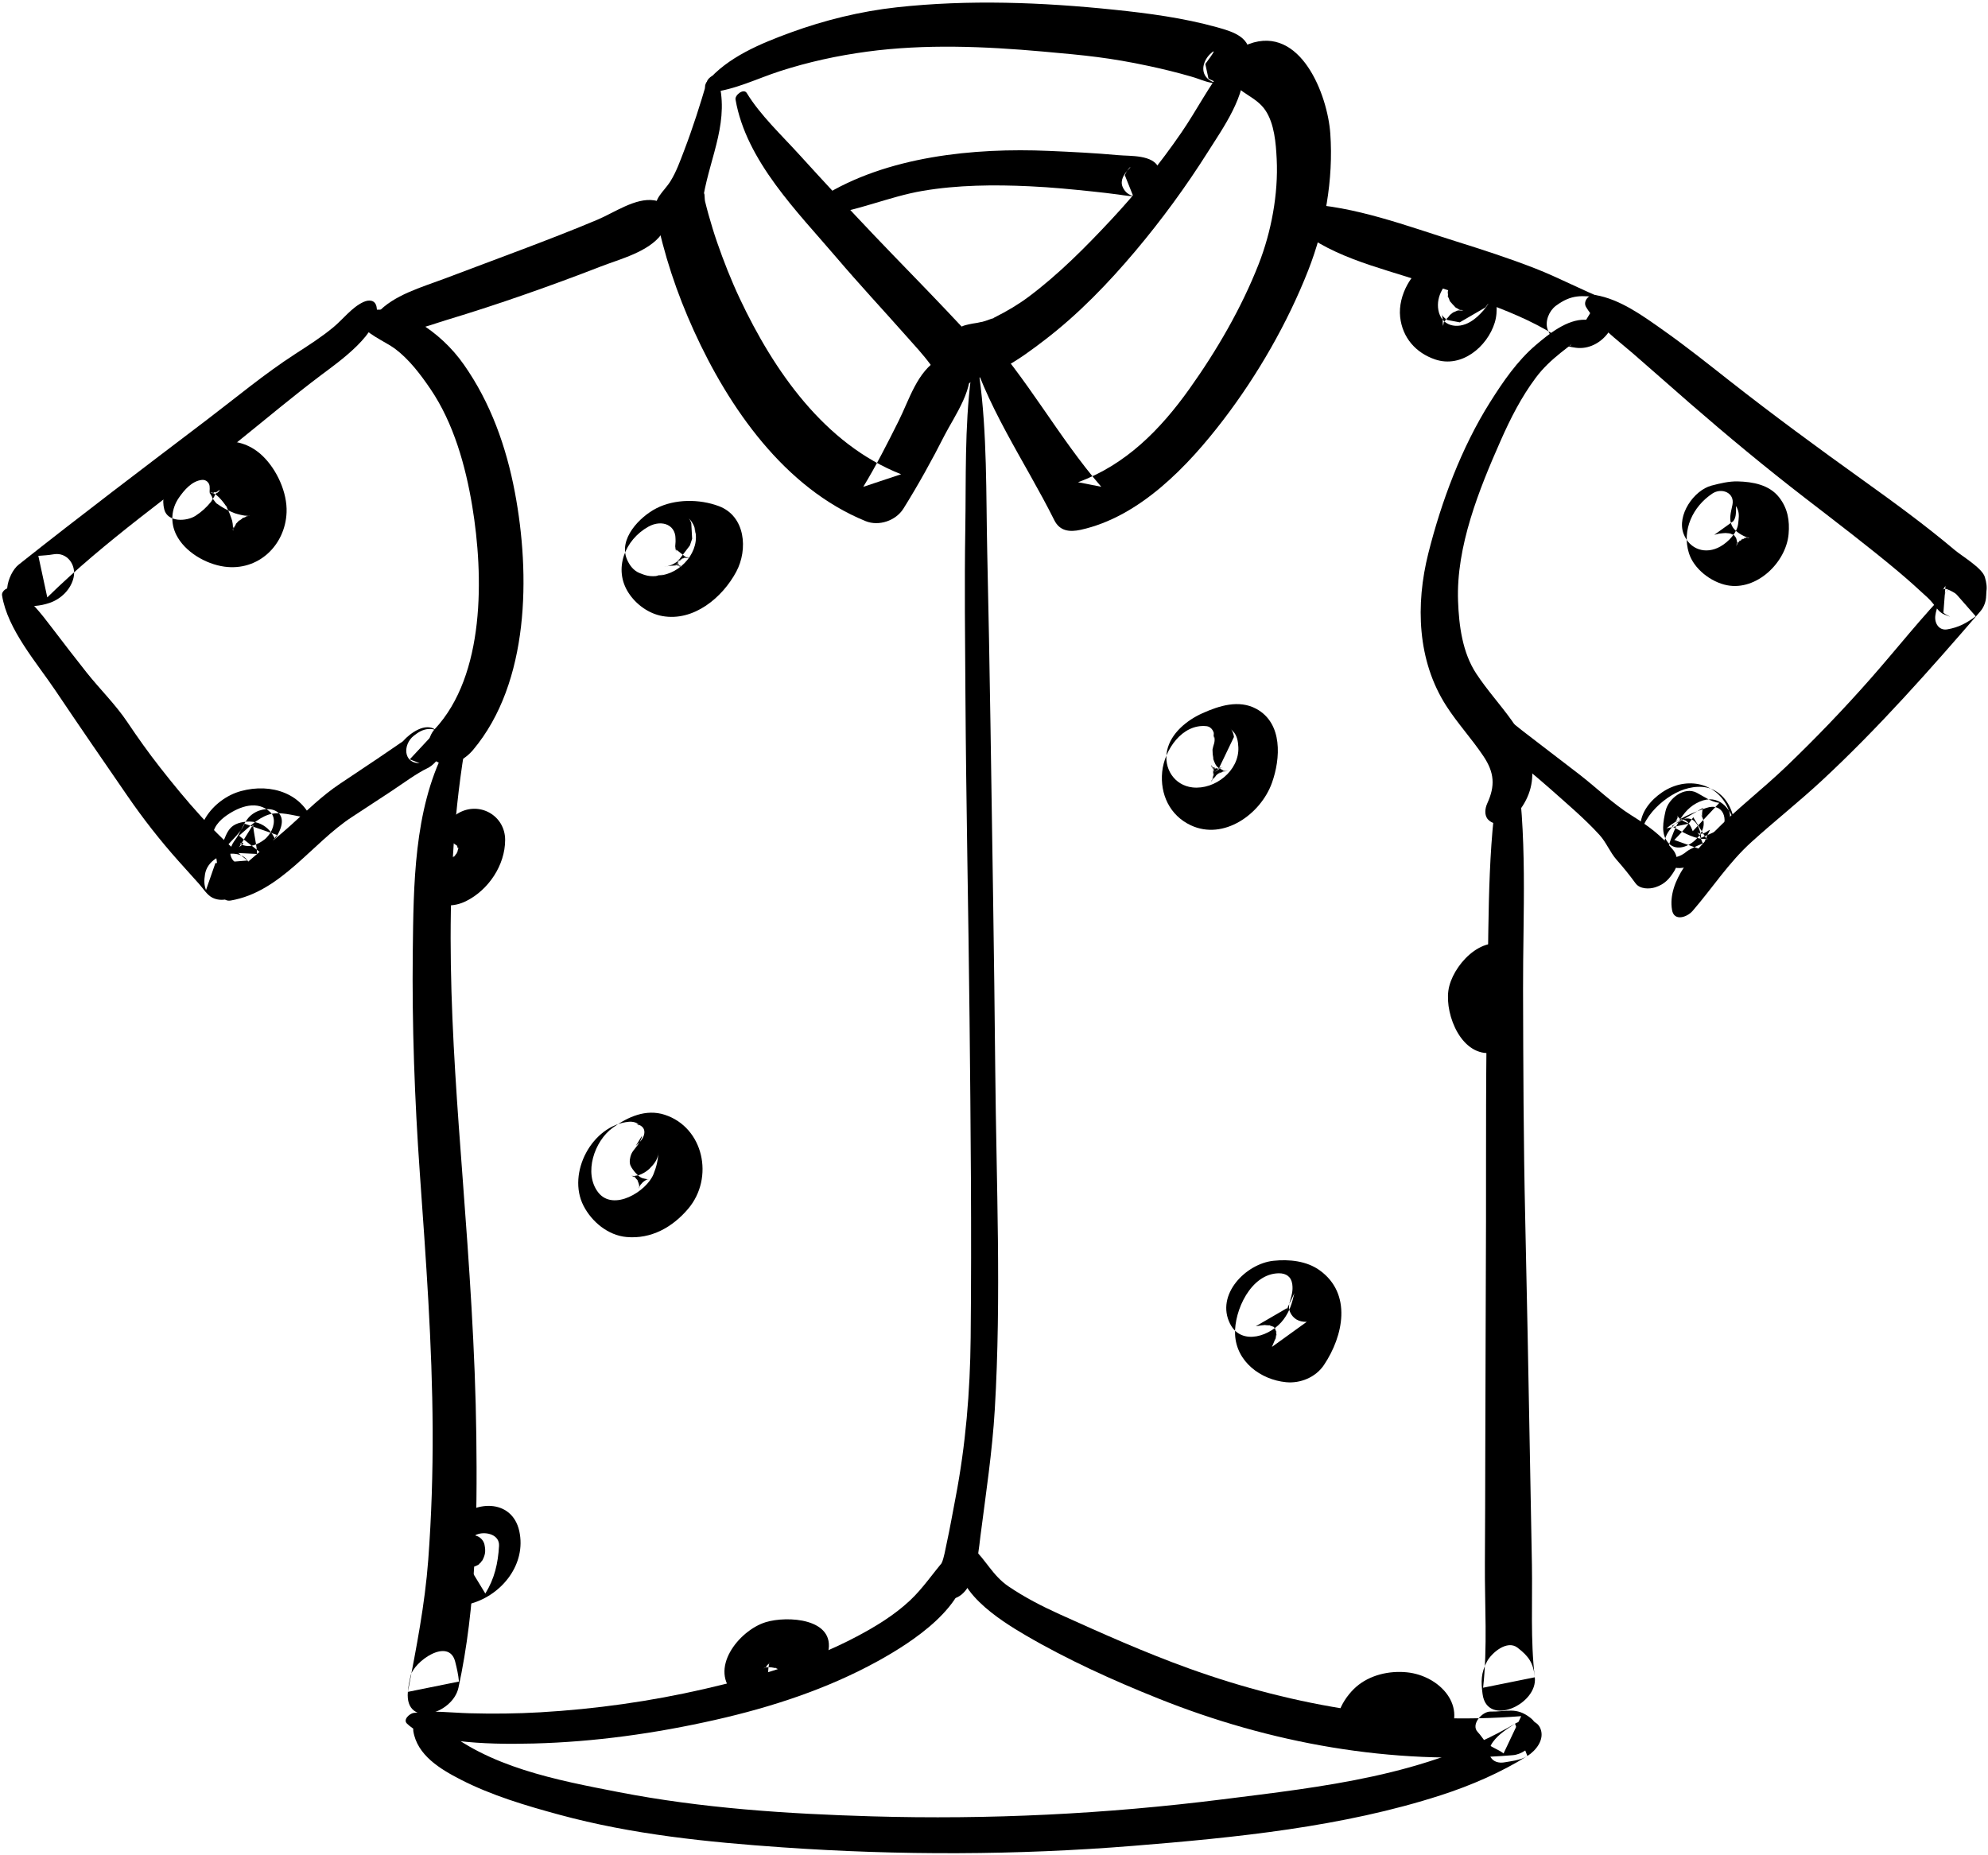 <?xml version="1.0" encoding="UTF-8"?>
<svg width="523px" height="488px" viewBox="0 0 523 488" version="1.1" xmlns="http://www.w3.org/2000/svg" xmlns:xlink="http://www.w3.org/1999/xlink">
    <!-- Generator: Sketch 41 (35326) - http://www.bohemiancoding.com/sketch -->
    <title>shirt</title>
    <desc>Created with Sketch.</desc>
    <defs></defs>
    <g id="Page-1" stroke="none" stroke-width="1" fill="none" fill-rule="evenodd">
        <g id="Layer_1" transform="translate(-5504, -3376)" fill="#000000">
            <g id="Layer_1_3_">
                <g id="shirt" transform="translate(5504, 3376)">
                    <path d="M193.5,26.175 C196.296,42.383 209.831,55.749 220.088,67.797 C226.044,74.793 232.319,81.524 238.409,88.404 C240.594,90.874 242.893,93.313 244.838,95.978 C246.204,97.85 246.159,99.736 248.866,101.363 C253.19,103.963 259.254,98.494 258.982,94.09 C258.796,91.085 256.337,89.467 255.293,88.371 C253.138,86.115 251.021,83.823 248.873,81.558 C242.669,75.016 236.336,68.595 230.116,62.067 C223.359,54.977 216.745,47.797 210.154,40.555 C205.57,35.517 200.011,30.296 196.455,24.476 C195.655,23.168 193.296,24.999 193.5,26.175 L193.5,26.175 Z" id="Shape"></path>
                    <path d="M322.556,16.922 C318.127,22.436 314.831,29.002 310.827,34.838 C305.243,42.978 298.976,50.698 292.24,57.909 C285.541,65.08 278.493,72.189 270.618,78.08 C267.903,80.11 264.821,81.934 261.728,83.476 C259.318,84.677 263.018,82.997 260.661,83.93 C259.964,84.205 259.248,84.428 258.531,84.648 C258.258,84.731 256.058,85.08 257.831,84.827 C256.527,85.013 255.227,85.219 253.949,85.564 C248.646,86.997 242.124,98.667 250.885,99.866 C259.511,101.046 268.572,94.262 274.989,89.338 C283.721,82.635 291.539,74.533 298.62,66.138 C305.605,57.855 312.049,49.035 317.832,39.873 C321.654,33.815 328.148,24.792 327.136,17.144 C326.789,14.531 323.71,15.484 322.556,16.922 L322.556,16.922 Z" id="Shape"></path>
                    <path d="M187.02,24.282 C193.229,23.672 199.22,20.655 205.11,18.746 C212.614,16.314 220.291,14.638 228.102,13.588 C243.383,11.533 259.063,12.198 274.373,13.562 C285.585,14.56 291.94,15.162 302.281,17.374 C305.955,18.159 309.607,19.06 313.218,20.099 C315.159,20.658 315.388,20.84 317.314,21.451 C317.81,21.608 318.298,21.698 318.805,21.809 C323.775,22.895 318.369,21.131 317.911,20.633 C317.639,19.368 317.366,18.104 317.095,16.839 C319.354,13.815 319.872,12.854 318.653,13.953 C316.505,15.785 315.527,19.159 318.107,21.007 C322.078,23.85 328.03,19.831 328.655,15.449 C329.448,9.892 324.574,8.394 320.202,7.179 C311.306,4.71 302.234,3.506 293.096,2.558 C274.164,0.594 254.798,-0.159 235.847,1.931 C226.38,2.976 216.93,5.299 207.992,8.564 C200.209,11.408 191.357,15.041 185.939,21.564 C185.071,22.606 185.411,24.44 187.02,24.282 L187.02,24.282 Z" id="Shape"></path>
                    <path d="M186.002,21.389 C184.236,27.451 182.279,33.594 180.027,39.49 C178.996,42.192 177.947,45.163 176.414,47.629 C174.541,50.646 171.717,52.173 172.517,56.238 C174.612,66.885 178.067,77.169 182.553,87.041 C191.764,107.308 206.397,128.424 227.723,137.112 C231.177,138.519 235.664,137.036 237.684,133.803 C241.601,127.527 245.179,121.063 248.526,114.465 C250.831,109.922 257.162,101.091 254.511,95.91 C253.021,92.998 249.665,92.877 247.035,94.407 C241.273,97.76 239.263,105.056 236.422,110.734 C233.493,116.588 230.517,122.493 227.107,128.086 C230.427,126.983 233.747,125.881 237.067,124.777 C216.894,116.867 203.534,97.486 194.626,78.573 C192.343,73.724 190.376,68.724 188.624,63.661 C187.804,61.289 187.081,58.885 186.398,56.469 C186.072,55.317 185.781,54.156 185.49,52.994 C185.317,52.305 185.407,49.613 185.064,51.567 C186.939,40.895 192.133,31.538 188.82,20.48 C188.342,18.887 186.261,20.5 186.002,21.389 L186.002,21.389 Z" id="Shape"></path>
                    <path d="M254.492,89.331 C258.887,106.239 269.631,121.351 277.374,136.882 C278.811,139.764 281.404,140.031 284.281,139.402 C299.84,135.996 312.564,122.591 321.834,110.465 C330.852,98.669 338.735,84.969 344.164,71.127 C348.574,59.884 350.824,47.224 349.976,35.157 C349.254,24.893 342.17,6.576 328.618,11.559 C324.751,12.982 321.534,17.258 323.998,21.194 C326.116,24.578 330.448,25.424 332.864,28.976 C335.278,32.529 335.663,37.697 335.87,41.828 C336.329,51.056 334.435,61.061 331.119,69.515 C326.585,81.078 320.082,92.256 312.889,102.343 C305.243,113.064 296.138,122.315 283.603,126.876 C285.64,127.274 287.678,127.674 289.715,128.073 C278.362,114.955 270.124,99.251 258.309,86.606 C256.715,84.902 254.013,87.49 254.492,89.331 L254.492,89.331 Z" id="Shape"></path>
                    <path d="M99.583,86.827 C104.47,88.979 112.521,85.694 117.346,84.235 C124.416,82.099 131.419,79.811 138.389,77.368 C144.911,75.083 151.404,72.708 157.843,70.195 C163.12,68.136 170.627,66.312 174.058,61.582 C176.106,58.759 176.66,53.408 172.077,52.707 C167.209,51.962 161.613,55.94 157.173,57.809 C150.755,60.51 144.257,63.022 137.746,65.489 C130.757,68.136 123.758,70.76 116.759,73.385 C111.016,75.539 103.436,77.678 99.28,82.378 C98.279,83.508 97.87,86.072 99.583,86.827 L99.583,86.827 Z" id="Shape"></path>
                    <path d="M339.67,58.471 C348.626,67.291 362.708,70.282 374.306,74.169 C387.105,78.46 402.25,82.695 413.117,90.983 C415.698,86.742 418.279,82.501 420.861,78.259 C416.062,77.753 413.459,77.396 409.328,80.448 C407.544,81.766 406.373,84.546 407.151,86.694 C408.335,89.958 411.393,91.092 414.617,91.504 C417.882,91.919 421.011,90.294 422.971,87.709 C424.707,85.419 426.023,80.231 422.362,78.78 C416.101,76.3 410.157,73.079 403.864,70.624 C397.046,67.964 390.065,65.704 383.084,63.516 C370.046,59.43 356.396,54.21 342.656,53.62 C340.744,53.54 337.925,56.751 339.67,58.471 L339.67,58.471 Z" id="Shape"></path>
                    <path d="M116.95,197.381 C108.887,213.36 108.793,232.852 108.593,250.411 C108.371,269.799 109.078,289.318 110.446,308.655 C112.037,331.141 113.72,353.647 113.821,376.2 C113.873,387.604 113.513,399.01 112.664,410.383 C111.78,422.207 109.526,433.545 107.299,445.143 C111.78,444.238 116.262,443.332 120.742,442.427 C120.577,440.647 120.192,438.933 119.751,437.202 C118.08,430.656 108.86,437.141 107.996,440.99 C107.683,442.381 107.424,443.719 107.299,445.142 C106.459,454.71 119.076,451.056 120.605,444.064 C125.269,422.721 125.579,399.698 125.311,377.948 C125.034,355.366 123.426,332.811 121.734,310.301 C118.911,272.769 116.088,234.958 122.153,197.623 C122.747,193.957 118.059,195.182 116.95,197.381 L116.95,197.381 Z" id="Shape"></path>
                    <path d="M395.228,200.173 C391.251,219.526 391.751,239.736 391.31,259.412 C390.845,280.071 390.968,300.758 390.936,321.421 C390.905,341.451 390.766,361.482 390.746,381.513 C390.736,391.527 390.699,401.539 390.642,411.553 C390.579,422.251 391.361,433.413 390.172,444.052 C394.705,443.136 399.239,442.22 403.773,441.305 C403.385,437.495 402.18,435.791 399.224,433.512 C396.461,431.382 392.378,434.919 391.19,437.162 C389.596,440.168 389.604,442.435 390.033,445.709 C391.186,454.532 404.627,448.419 403.773,441.305 C402.604,431.559 403.185,421.397 403.014,411.585 C402.842,401.643 402.644,391.7 402.463,381.759 C402.093,361.21 401.702,340.663 401.24,320.117 C400.794,300.217 400.737,280.297 400.684,260.391 C400.629,240.296 401.971,219.354 398.611,199.489 C398.259,197.413 395.534,198.684 395.228,200.173 L395.228,200.173 Z" id="Shape"></path>
                    <path d="M255.452,99.227 C253.747,112.575 254.167,125.92 253.947,139.364 C253.71,153.885 253.891,168.411 253.983,182.933 C254.164,211.266 254.77,239.599 255.067,267.932 C255.36,295.929 255.641,323.949 255.36,351.947 C255.216,366.197 254.057,380.153 251.369,394.152 C250.604,398.133 249.911,402.125 249.045,406.086 C248.67,407.801 248.4,409.624 247.752,411.259 C247.373,412.213 246.888,413.102 246.628,414.105 C246.164,415.9 246.778,413.403 248.714,412.287 C249.926,412.04 251.139,411.793 252.351,411.547 C252.27,411.531 252.189,411.516 252.107,411.5 C247.164,410.554 241.673,419.513 247.779,420.682 C256.448,422.341 257.232,409.628 257.926,404.212 C259.352,393.089 261.047,381.992 261.71,370.791 C263.462,341.203 262.106,311.224 261.829,281.596 C261.545,251.312 261.027,221.03 260.575,190.747 C260.35,175.639 260.052,160.528 259.723,145.422 C259.386,129.92 259.736,114.145 257.616,98.791 C257.435,97.485 255.578,98.246 255.452,99.227 L255.452,99.227 Z" id="Shape"></path>
                    <path d="M107.075,453.501 C110.513,456.786 115.617,457.462 120.169,458.019 C126.835,458.833 133.666,458.905 140.371,458.73 C156.46,458.31 172.448,456.068 188.134,452.521 C202.925,449.177 217.612,444.395 230.931,437.054 C239.954,432.08 254.98,422.449 254.381,410.631 C254.202,407.102 249.906,408.773 248.532,410.347 C245.459,413.869 242.843,417.861 239.417,421.076 C235.245,424.99 230.326,427.967 225.294,430.631 C212.86,437.213 199.004,441.223 185.355,444.369 C171.187,447.636 156.644,449.677 142.13,450.519 C135.926,450.88 129.747,450.941 123.536,450.772 C118.619,450.638 113.695,449.959 108.809,450.685 C107.816,450.833 105.935,452.413 107.075,453.501 L107.075,453.501 Z" id="Shape"></path>
                    <path d="M252.621,408.551 C249.702,418.005 263.158,426.364 269.789,430.239 C280.84,436.698 292.838,442.13 304.693,446.876 C334.301,458.728 366.125,464.425 397.995,461.802 C402.471,461.433 406.949,455.38 402.638,451.991 C398.842,449.008 396.342,450.418 392.073,450.329 C389.928,450.283 386.853,453.751 388.76,455.712 C389.588,456.564 390.122,457.541 390.928,458.411 C392.137,459.718 394.151,460.231 395.555,461.343 C397.103,458.072 398.65,454.803 400.198,451.532 C370.378,453.898 340.924,449.11 312.84,439.001 C301.273,434.837 289.937,429.778 278.736,424.707 C274.096,422.606 269.555,420.271 265.337,417.407 C261.113,414.541 259.369,410.397 255.795,407.129 C254.606,406.045 253,407.324 252.621,408.551 L252.621,408.551 Z" id="Shape"></path>
                    <path d="M417.041,84.122 C412.304,83.97 407.463,87.864 404.051,90.773 C399.139,94.961 395.42,100.406 392.005,105.822 C384.488,117.746 379.182,131.975 375.759,145.593 C372.373,159.065 372.839,173.811 380.477,185.709 C383.447,190.336 387.214,194.398 390.269,198.969 C393.165,203.302 393.379,206.772 391.261,211.392 C390.674,212.672 390.418,214.562 391.532,215.677 C392.103,216.248 392.623,216.473 393.386,216.694 C394.884,217.128 397.081,216.22 398.108,215.144 C405.888,206.987 403.697,197.913 397.671,189.517 C394.67,185.336 391.201,181.532 388.366,177.225 C384.732,171.705 383.821,164.61 383.583,158.168 C383.049,143.795 389.111,128.774 394.842,115.822 C397.402,110.038 400.225,104.486 404.016,99.403 C407.937,94.144 412.873,91.326 417.7,87.184 C418.91,86.147 418.898,84.181 417.041,84.122 L417.041,84.122 Z" id="Shape"></path>
                    <path d="M94.666,84.776 C95.743,87.595 101.41,89.894 103.857,91.714 C107.614,94.506 110.649,98.531 113.254,102.366 C119.344,111.329 122.49,122.599 124.239,133.174 C127.274,151.525 127.638,177.613 114.386,191.827 C112.229,194.141 111.876,198.762 114.975,200.438 C118.377,202.281 122.314,199.864 124.478,197.281 C139.349,179.542 139.517,151.08 135.462,129.576 C133.196,117.561 129.089,105.978 122.024,95.921 C118.872,91.431 114.834,87.681 110.151,84.827 C106.429,82.559 99.971,80.132 95.846,82.336 C95.047,82.762 94.309,83.844 94.666,84.776 L94.666,84.776 Z" id="Shape"></path>
                    <path d="M95.592,79.471 C92.582,80.859 90.26,83.979 87.719,86.09 C84.59,88.69 81.114,90.9 77.704,93.106 C69.568,98.371 62.159,104.573 54.449,110.432 C37.836,123.061 21.237,135.605 4.89,148.578 C1.96,150.903 -0.401,159.08 5.576,159.431 C8.238,159.588 10.457,159.497 13.012,158.64 C16.033,157.627 18.698,155.051 19.378,151.873 C20.071,148.636 17.672,145.201 14.084,145.84 C12.748,146.078 11.438,146.141 10.086,146.249 C10.87,149.893 11.654,153.535 12.44,157.179 C27.682,142.215 45.595,129.834 62.223,116.479 C69.672,110.496 76.913,104.381 84.546,98.636 C88.99,95.291 100.383,87.426 99.065,80.739 C98.7,78.888 97.091,78.781 95.592,79.471 L95.592,79.471 Z" id="Shape"></path>
                    <path d="M417.261,80.78 C420.157,85.574 425.321,89.301 429.519,92.93 C434.542,97.274 439.498,101.698 444.512,106.052 C454.402,114.641 464.465,123.002 474.838,131.002 C483.005,137.301 491.894,144.076 499.371,150.359 C502.027,152.59 504.612,154.91 507.151,157.273 C508.065,158.123 508.823,159.148 509.591,160.127 C510.13,160.815 510.735,161.378 511.562,161.703 C514.755,162.957 511.763,161.8 511.269,161.178 C511.45,158.833 511.63,156.49 511.811,154.145 C513.887,151.227 511.2,154.956 511.03,155.364 C512.133,152.71 521.466,163.599 522.543,156.065 C522.771,154.474 522.628,153.379 522.171,151.83 C521.465,149.438 516.164,146.331 514.276,144.741 C506.551,138.232 498.357,132.248 490.152,126.368 C478.247,117.837 466.458,109.186 454.941,100.136 C449.215,95.636 443.542,91.107 437.592,86.905 C432.255,83.137 426.245,78.716 419.675,77.617 C418.019,77.338 416.353,79.276 417.261,80.78 L417.261,80.78 Z" id="Shape"></path>
                    <path d="M0.542,156.665 C1.974,165.612 9.657,174.349 14.588,181.69 C20.843,191.003 27.218,200.247 33.579,209.486 C37.695,215.466 42.143,221.146 46.973,226.556 C48.76,228.558 50.546,230.561 52.353,232.545 C53.45,233.749 54.432,235.49 55.941,236.222 C58.931,237.672 62.75,235.944 64.548,233.363 C64.555,233.353 64.562,233.343 64.569,233.334 C66.106,231.128 66.671,228.713 65.104,226.388 C64.297,225.191 62.859,224.704 61.486,224.619 C58.236,224.418 54.465,226.56 53.927,230.069 C53.697,231.577 53.644,232.743 54.197,234.174 C55.021,231.806 55.847,229.438 56.672,227.07 C56.664,227.078 56.655,227.087 56.647,227.095 C59.46,226.866 62.272,226.639 65.085,226.411 C56.515,219.572 48.929,210.619 42.143,201.971 C39.096,198.087 36.234,194.063 33.486,189.963 C30.423,185.394 26.234,181.281 22.8,176.962 C19.722,173.091 16.721,169.16 13.715,165.233 C10.804,161.429 7.486,156.961 3.112,154.815 C2.057,154.301 0.347,155.452 0.542,156.665 L0.542,156.665 Z" id="Shape"></path>
                    <path d="M60.686,236.934 C73.936,234.667 82.086,221.779 92.666,214.913 C96.026,212.733 99.374,210.535 102.713,208.324 C106.289,205.955 109.512,203.521 112.49,202.097 C114.803,200.992 118.002,196.769 116.392,194.039 C116.339,193.95 116.287,193.86 116.234,193.77 C115.423,192.395 114.386,191.681 112.715,191.807 C111.187,191.921 110.013,192.672 108.851,193.588 C105.958,195.867 106.054,200.833 110.404,200.799 C109.537,200.463 108.67,200.126 107.802,199.79 C110.156,197.264 112.511,194.736 114.865,192.211 C114.791,192.155 114.717,192.101 114.643,192.045 C111.853,189.971 107.913,192.928 106.146,194.868 C105.555,195.517 104.555,196.055 106.557,194.636 C105.919,195.087 105.278,195.531 104.637,195.975 C102.889,197.188 101.127,198.38 99.364,199.571 C96.04,201.818 92.694,204.035 89.358,206.265 C84.69,209.387 80.726,213.309 76.565,217.071 C70.799,222.283 64.219,227.023 59.043,232.811 C57.739,234.273 58.254,237.35 60.686,236.934 L60.686,236.934 Z" id="Shape"></path>
                    <path d="M383.458,183.277 C388.934,192.872 399.636,200.239 407.761,207.488 C412.168,211.42 416.779,215.282 420.767,219.645 C422.605,221.655 423.543,224.235 425.288,226.207 C427.051,228.2 428.709,230.252 430.277,232.402 C431.413,233.96 433.912,233.973 435.535,233.432 C437.992,232.613 439.242,231.183 440.548,229.034 C441.518,227.437 441.378,225.119 440.209,223.686 C436.964,219.707 433.532,217.234 429.233,214.552 C424.373,211.52 420.002,207.247 415.468,203.738 C410.555,199.934 405.589,196.201 400.682,192.39 C395.851,188.638 391.15,184.218 385.797,181.224 C384.787,180.659 382.809,182.137 383.458,183.277 L383.458,183.277 Z" id="Shape"></path>
                    <path d="M445.282,239.676 C450.582,233.55 454.711,227.03 460.798,221.516 C466.817,216.062 473.181,211.032 479.144,205.51 C493.998,191.752 507.789,176.147 521.004,160.826 C522.862,158.672 523.343,154.597 520.473,153.044 C517.51,151.44 513.689,153.464 511.883,155.897 C510.485,157.782 509.459,159.626 509.144,161.977 C508.883,163.908 510.047,165.98 512.311,165.586 C515.282,165.07 517.358,163.951 519.768,162.15 C517.552,159.625 515.335,157.098 513.12,154.573 C505.729,162.128 499.122,170.587 492.133,178.521 C485.054,186.558 477.671,194.238 469.945,201.653 C463.708,207.638 456.825,212.89 450.765,219.074 C445.836,224.103 438.571,231.713 439.875,239.412 C440.398,242.501 443.824,241.36 445.282,239.676 L445.282,239.676 Z" id="Shape"></path>
                    <path d="M168.542,296.167 C168.409,296.086 168.276,296.005 168.144,295.924 C167.127,295.526 167.166,295.596 168.262,296.134 C167.746,295.298 166.34,295.061 165.472,295.14 C155.774,296.029 149.088,308.638 153.514,317.251 C155.68,321.466 159.957,325.016 164.78,325.462 C171.306,326.067 176.92,322.901 181.044,318.036 C187.944,309.894 185.115,296.624 174.864,293.301 C169.925,291.699 165.171,293.863 161.218,296.704 C156.344,300.21 153.505,308.696 157.352,313.698 C161.336,318.879 170.122,313.445 171.926,308.919 C172.727,306.907 173.084,305.362 173.195,303.218 C173.1,305.077 172.052,306.317 170.773,307.593 C169.969,308.307 169.061,308.841 168.049,309.195 C166.601,309.425 166.335,309.502 167.252,309.424 C165.996,309.333 165.8,309.355 166.664,309.49 C164.948,309.166 166.2,309.313 166.804,309.63 C167.482,310.078 167.442,310.013 166.684,309.436 C166.976,309.7 167.248,309.984 167.5,310.287 C167.98,310.951 167.992,310.927 167.537,310.213 C167.734,310.604 167.902,311.007 168.039,311.423 C168.192,311.837 168.156,312.385 168.196,311.999 C167.974,312.967 167.998,313.007 168.27,312.121 C168.435,311.881 168.599,311.641 168.763,311.4 C168.119,312.225 168.205,312.142 169.023,311.15 C169.494,310.692 170.043,310.373 170.671,310.193 C169.788,310.456 169.791,310.47 170.679,310.238 C169.815,310.273 169.74,310.285 170.454,310.271 C169.959,310.214 169.474,310.116 168.994,309.976 C168.088,309.753 166.392,307.861 165.871,306.654 C165.455,305.693 165.79,304.371 166.073,303.662 C166.577,302.395 168.643,300.804 168.914,298.807 C168.37,299.692 167.826,300.576 167.282,301.459 C167.587,301.163 167.892,300.869 168.2,300.576 C169.377,299.452 170.318,297.25 168.542,296.167 L168.542,296.167 Z" id="Shape"></path>
                    <path d="M317.391,191.061 C311.036,190.393 306.321,197.27 305.746,203.071 C305.163,208.961 307.731,214.524 313.242,217.124 C321.928,221.222 331.674,214.196 334.616,205.983 C336.899,199.614 337.512,190.3 330.513,186.505 C325.912,184.01 320.706,185.696 316.311,187.668 C312.23,189.498 308.009,192.932 307.041,197.452 C306.038,202.13 308.91,206.646 313.746,207.178 C319.592,207.821 326.056,202.809 325.785,196.614 C325.721,195.154 325.47,193.466 324.346,192.383 C323.006,191.091 324.448,191.994 324.627,193.901 C323.285,196.696 321.944,199.492 320.604,202.287 C318.004,204.221 320.946,202.154 321.703,201.768 C319.142,203.075 320.317,202.363 321.059,202.115 C322.492,201.636 318.573,202.398 320.583,202.232 C321.96,202.119 318.381,202.007 319.684,202.209 C320.864,202.392 317.619,201.252 319.095,202.021 C319.68,202.326 320.374,203.045 318.441,201.412 C318.719,201.647 318.948,201.937 319.167,202.226 C319.908,203.207 318.177,200.416 318.735,201.54 C318.868,201.808 318.967,202.09 319.067,202.37 C319.797,204.421 318.954,200.687 319.149,202.937 C319.178,203.268 319.179,203.602 319.18,203.934 C319.191,205.844 319.392,202.274 319.23,203.579 C319.126,204.424 318.236,207.196 319.29,204.155 C319.001,204.987 317.698,207.174 319.485,204.251 C319.319,204.522 319.126,204.776 318.93,205.027 C318.059,206.155 321.019,203.064 319.515,204.333 C321.743,202.453 321.27,203.145 320.48,203.579 C322.109,202.908 322.519,202.719 321.71,203.012 C320.939,203.226 321.323,203.157 322.859,202.804 C322.282,202.902 321.049,202.783 323.478,202.927 C322.975,202.897 322.495,202.833 322.001,202.73 C320.582,202.433 323.531,203.365 322.079,202.784 C321.634,202.605 321.211,202.377 320.789,202.15 C319.866,201.656 319.519,200.692 319.093,199.446 C319.37,200.257 319.036,198.477 319.035,198.435 C319.009,198.042 318.993,197.649 318.987,197.255 C318.903,197.771 318.915,197.698 319.02,197.037 C319.1,196.54 319.283,196.059 319.417,195.575 C319.552,195.05 319.574,194.526 319.484,194.005 C319.221,192.472 319.173,192.558 319.343,194.263 C319.684,192.901 318.919,191.221 317.391,191.061 L317.391,191.061 Z" id="Shape"></path>
                    <path d="M170.62,138.55 C164.383,141.992 161.306,149.742 165.352,155.979 C167.335,159.036 170.633,161.438 174.246,162.089 C182.497,163.577 190.056,157.226 193.697,150.421 C196.821,144.58 196.116,135.787 189.101,133.163 C184.018,131.262 177.543,131.243 172.663,133.745 C168.325,135.968 162.578,141.801 164.983,147.271 C165.636,148.757 166.673,150.132 168.23,150.765 C169.779,151.395 170.807,151.706 172.514,151.568 C173.253,151.419 173.993,151.269 174.734,151.121 C173.01,151.381 172.551,151.479 173.355,151.417 C179.076,151.048 184.446,144.92 182.779,139.19 C182.581,138.488 182.656,138.897 183.004,140.419 C182.945,139.055 182.477,137.852 181.598,136.808 C180.744,135.888 181.352,136.212 181.86,137.652 C181.936,139.021 182.012,140.39 182.089,141.759 C181.891,142.346 181.692,142.933 181.492,143.521 C180.463,144.869 179.433,146.217 178.405,147.566 C178.485,147.484 178.566,147.402 178.647,147.321 C177.535,148.368 176.195,148.968 174.628,149.126 C175.287,149.001 175.954,148.919 176.621,148.848 C177.205,148.785 177.792,148.768 178.379,148.762 C179.843,148.746 176.153,148.53 178.142,148.803 C178.47,148.848 178.791,148.925 179.113,149.004 C180.339,149.307 177.066,148.129 178.597,148.864 C179.218,149.163 180.265,150.114 178.131,148.357 C178.372,148.556 178.576,148.795 178.772,149.039 C179.468,149.908 177.738,147.158 178.24,148.145 C178.375,148.411 178.463,148.698 178.544,148.984 C177.838,146.499 178.261,147.405 178.311,148.182 C178.411,149.759 178.567,146.119 178.428,147.286 C178.323,148.169 177.532,150.35 178.671,147.104 C178.336,148.057 176.856,150.276 178.837,147.179 C178.291,148.032 176.496,149.787 179.192,147.013 C178.945,147.268 178.674,147.499 178.402,147.725 C177.351,148.596 180.888,146.092 179.321,147.044 C178.711,147.415 177.468,147.918 180.482,146.587 C180.166,146.727 179.835,146.828 179.502,146.921 C182.186,146.169 181.119,146.642 180.297,146.704 C179.158,146.79 182.563,146.951 180.926,146.725 C180.654,146.688 180.387,146.615 180.122,146.541 C182.368,147.157 181.108,146.894 180.49,146.572 C180.109,146.375 179.76,146.125 179.416,145.872 C182.023,147.792 177.998,144.695 178.359,144.934 C176.63,143.784 178.89,145.651 177.713,144.351 C178.053,145.038 178.075,145.059 177.781,144.417 C177.962,145.64 177.881,145.329 177.539,143.485 C177.694,144.34 177.735,144.428 177.662,143.751 C177.543,144.636 177.533,144.735 177.631,144.049 C177.542,144.655 177.934,140.212 177.67,142.484 C178.18,138.088 174.165,136.594 170.62,138.55 L170.62,138.55 Z" id="Shape"></path>
                    <path d="M336.409,335.011 C329.068,335.104 324.649,344.861 324.921,351.091 C325.233,358.257 331.65,363.017 338.345,363.666 C342.113,364.032 346.138,362.377 348.304,359.142 C353.42,351.501 355.758,340.396 347.169,334.22 C343.723,331.741 339.107,331.288 335.002,331.723 C327.771,332.49 319.743,340.624 323.602,348.286 C326.615,354.267 334.479,351.494 337.688,347.144 C339.331,344.918 339.917,342.844 340.517,340.264 C339.838,341.7 339.159,343.137 338.48,344.574 C338.607,344.388 338.734,344.203 338.86,344.017 C336.03,345.662 333.199,347.305 330.368,348.95 C331.316,348.776 332.241,348.651 333.202,348.577 C331.935,348.676 334.149,348.703 334.325,348.735 C333.007,348.489 334.738,348.932 335.063,349.109 C335.797,349.596 335.798,349.594 335.065,349.102 C335.361,349.407 335.628,349.735 335.867,350.085 C334.915,348.809 335.811,350.373 335.932,350.757 C335.458,349.259 335.847,351.233 335.851,351.56 C335.834,349.941 335.614,352.257 335.553,352.496 C335.907,351.09 334.801,354.036 334.623,354.382 C337.675,352.183 340.727,349.983 343.778,347.782 C341.634,347.849 340.198,346.894 339.459,345.363 C338.301,342.966 340.443,341.342 339.969,337.882 C339.697,335.9 338.351,334.987 336.409,335.011 L336.409,335.011 Z" id="Shape"></path>
                    <path d="M201.884,442.04 C202.03,440.695 202.08,439.712 202.184,438.542 C202.209,438.246 202.663,436.754 202.156,438.137 C202.305,437.731 203.101,436.501 202.073,438.096 C202.862,436.871 200.823,439.217 201.909,438.271 C200.45,439.543 201.16,438.803 201.746,438.501 C200.044,439.377 201.151,438.806 201.663,438.661 C199.969,439.14 201.196,438.764 201.659,438.71 C202.082,438.662 202.506,438.654 202.93,438.649 C201.284,438.668 202.61,438.654 202.997,438.705 C203.401,438.759 203.797,438.855 204.191,438.952 C205.526,439.281 202.979,438.435 204.175,438.976 C204.501,439.124 204.804,439.316 205.104,439.51 C203.795,438.663 204.498,439.007 204.868,439.413 C205.946,440.597 206.92,441.024 208.426,441.546 C212.441,442.937 217.057,438.243 217.852,434.749 C219.898,425.756 207.069,425.076 201.432,426.811 C194.368,428.985 186.177,439.261 193.377,445.853 C196.202,448.439 201.493,445.654 201.884,442.04 L201.884,442.04 Z" id="Shape"></path>
                    <path d="M450.483,129.857 C445.345,133.284 442.426,139.419 444.312,145.51 C445.605,149.688 450.125,153.153 454.336,153.979 C462.122,155.505 469.859,148.011 470.538,140.543 C470.863,136.966 470.307,133.744 468.044,130.85 C465.451,127.532 461.109,126.764 457.182,126.661 C454.877,126.601 452.494,127.182 450.288,127.755 C445.594,128.974 441.041,135.622 442.929,140.487 C444.53,144.612 448.755,145.979 452.612,143.778 C454.686,142.594 457.043,140.187 457.282,137.711 C457.407,136.419 457.638,135.292 457.137,134.031 C456.146,131.534 457.388,135.428 455.986,137.125 C454.321,138.321 452.656,139.519 450.992,140.716 C451.193,140.661 453.295,140.185 451.611,140.513 C452.156,140.407 452.709,140.347 453.259,140.29 C453.757,140.238 454.257,140.234 454.755,140.233 C453.044,140.237 454.421,140.255 454.822,140.317 C455.217,140.379 455.601,140.488 455.984,140.6 C454.349,140.123 455.406,140.431 455.815,140.641 C456.197,140.836 457.153,141.582 455.697,140.419 C455.946,140.617 456.163,140.853 456.379,141.086 C456.589,141.314 456.764,141.57 456.938,141.826 C455.941,140.362 456.498,141.111 456.699,141.572 C456.82,141.849 456.905,142.141 456.989,142.431 C456.489,140.709 456.825,141.566 456.888,142.081 C456.925,142.382 456.928,142.686 456.931,142.989 C456.943,144.187 457.134,141.351 456.975,142.539 C456.934,142.838 456.863,143.131 456.791,143.424 C456.501,144.616 457.431,141.731 456.985,142.866 C456.22,144.82 457.924,141.717 456.971,142.997 C456.22,144.007 458.492,141.494 457.578,142.348 C456.67,143.197 459.366,141.186 458.308,141.835 C457.288,142.46 460.134,141.138 458.995,141.527 C457.893,141.904 460.742,141.28 459.558,141.396 C458.404,141.51 461.118,141.568 459.918,141.413 C459.547,141.365 458.442,141.002 459.999,141.546 C458.284,140.946 456.299,139.749 455.634,138.344 C454.788,136.554 455.345,134.906 455.771,132.81 C456.419,129.623 452.908,128.239 450.483,129.857 L450.483,129.857 Z" id="Shape"></path>
                    <path d="M53.065,126.274 C50.478,126.573 48.48,128.92 47.078,130.937 C45.037,133.874 44.777,137.499 46.373,140.707 C48.602,145.188 54.094,148.401 59.011,149.087 C67.937,150.332 75.06,143.483 75.394,134.78 C75.593,129.579 72.821,123.569 69.129,120 C63.296,114.358 55.062,115.14 49.253,120.552 C45.668,123.892 41.907,128.937 43.215,134.037 C44.103,137.497 49.166,137.205 51.461,135.695 C53.107,134.613 54.235,133.577 55.496,132.056 C55.945,131.368 56.366,130.664 56.759,129.944 C57.563,128.497 55.77,131.477 56.64,130.171 C56.995,129.638 57.396,129.136 57.812,128.65 C55.277,131.615 59.901,127.316 56.535,129.716 C57.152,129.277 58.82,128.64 56.15,129.749 C57.798,129.063 55.073,129.849 55.759,129.746 C57.409,129.497 54.773,129.595 55.443,129.66 C56.078,129.723 57.697,130.349 55.506,129.534 C56.284,129.823 56.993,130.279 57.653,130.775 C55.87,129.435 57.195,130.444 57.591,130.836 C57.983,131.224 58.339,131.645 58.684,132.073 C58.979,132.44 59.247,132.827 59.51,133.218 C60.335,134.444 58.811,131.886 59.704,133.588 C60.19,134.514 60.579,135.487 60.904,136.481 C61.047,136.919 61.162,137.364 61.268,137.811 C60.749,135.638 61.146,137.26 61.214,137.802 C61.267,138.219 61.285,138.638 61.293,139.058 C61.327,140.893 61.532,137.62 61.303,138.995 C61.025,140.666 61.808,137.812 61.538,138.51 C60.895,140.181 62.711,136.947 61.839,138.059 C63.067,136.797 63.405,136.432 62.853,136.962 C62.048,137.727 64.85,135.631 63.9,136.229 C62.982,136.805 65.95,135.403 64.914,135.8 C64.39,136.001 63.319,136.144 65.799,135.673 C65.365,135.755 64.921,135.764 64.481,135.763 C66.836,135.77 64.893,135.737 64.299,135.651 C63.679,135.561 63.07,135.407 62.466,135.245 C62.181,135.17 60.83,134.716 62.295,135.229 C61.719,135.028 61.164,134.788 60.605,134.546 C59.443,134.045 58.366,133.436 57.339,132.697 C55.943,131.694 57.665,133.139 56.587,132.023 C56.582,132.017 55.604,130.655 56.078,131.46 C55.932,131.184 55.812,130.897 55.721,130.599 C55.52,130.265 55.319,129.93 55.117,129.596 C55.269,130.034 55.282,129.999 55.152,129.494 C55.099,129.233 55.314,128.023 54.992,127.351 C54.631,126.595 53.914,126.175 53.065,126.274 L53.065,126.274 Z" id="Shape"></path>
                    <path d="M396.921,249.015 C389.845,245.477 381.926,254.239 381.04,260.628 C380.134,267.174 384.576,278.19 392.694,276.994 C396.083,276.495 401.118,273.023 400.294,268.917 C399.482,264.872 395.791,263.217 394.345,259.782 C393.72,258.296 393.824,258.456 394.199,257.098 C394.043,257.662 392.921,258.662 394.047,257.692 C394.813,257.031 395.675,256.514 396.398,255.787 C397.996,254.177 399.854,250.482 396.921,249.015 L396.921,249.015 Z" id="Shape"></path>
                    <path d="M361.059,455.344 C361.998,454.3 362.732,453.118 363.455,451.916 C363.294,452.347 363.028,452.702 362.657,452.983 C363.911,451.73 361.293,453.817 362.787,452.901 C361.88,453.253 361.8,453.292 362.545,453.018 C364.156,452.442 361.227,453.139 362.951,452.946 C363.172,452.921 364.902,453.009 363.524,452.896 C364.082,452.942 364.634,453.059 365.183,453.168 C365.546,453.249 365.907,453.346 366.265,453.457 C365.052,453.105 366.652,453.699 366.804,453.774 C367.117,453.937 367.422,454.116 367.717,454.308 C369.102,455.165 366.94,453.522 368.047,454.616 C369.186,455.741 368.157,454.187 368.647,455.635 C368.122,454.081 368.395,456.395 368.569,454.648 C368.424,456.096 368.5,456.891 368.84,458.293 C370.217,463.956 378.469,460.191 380.496,457.349 C386.451,448.995 378.719,440.889 370.187,440.004 C365.501,439.519 360.355,440.675 356.747,443.849 C353.482,446.72 349.638,452.973 353.355,456.945 C355.71,459.458 359.258,457.341 361.059,455.344 L361.059,455.344 Z" id="Shape"></path>
                    <path d="M118.112,220.753 C119.26,222.152 120.036,222.098 120.582,222.911 C119.853,221.822 120.723,224.133 120.516,222.749 C120.735,224.214 120.658,222.636 120.484,223.512 C120.409,223.829 120.323,224.144 120.226,224.455 C120.502,223.662 120.501,223.605 120.223,224.283 C119.857,224.976 119.923,224.908 120.421,224.078 C120.23,224.375 120.025,224.664 119.807,224.942 C119.583,225.223 119.355,225.5 119.119,225.771 C119.905,224.943 119.984,224.822 119.357,225.406 C118.672,225.947 118.799,225.857 119.738,225.135 C119.287,225.423 118.79,225.64 118.303,225.856 C115.11,227.27 112.406,231.875 113.723,235.312 C115.184,239.121 119.684,238.546 122.602,237.097 C128.506,234.165 132.881,227.639 132.891,221.005 C132.901,214.511 126.033,210.691 120.456,214.019 C118.348,215.279 116.204,218.428 118.112,220.753 L118.112,220.753 Z" id="Shape"></path>
                    <path d="M379.996,67.636 C379.61,67.705 377.118,68.147 378.702,67.87 C377.01,68.166 375.806,68.682 374.488,69.815 C372.811,71.257 371.356,72.919 370.278,74.849 C368.855,77.398 368.027,80.492 368.35,83.416 C368.953,88.866 372.48,92.857 377.572,94.576 C384.517,96.921 391.277,91.222 393.228,84.904 C394.199,81.759 393.617,78.464 392.92,75.345 C391.917,70.859 386.759,70.396 383.278,72.381 C380.073,74.209 377.726,77.858 378.407,81.601 C379.171,85.799 383.353,86.741 386.819,84.671 C388.253,83.815 389.19,82.872 390.292,81.639 C391.037,80.804 392.972,77.864 390.755,80.9 C388.496,82.212 386.237,83.524 383.979,84.836 C384.014,84.83 384.049,84.824 384.084,84.818 C383.004,84.615 381.925,84.412 380.845,84.21 C379.016,83.231 379.111,81.763 379.513,83.474 C379.105,81.736 379.477,83.481 379.526,83.868 C379.613,84.563 379.437,87.207 379.691,84.75 C379.664,85.018 379.608,85.281 379.552,85.545 C379.319,86.637 380.36,83.588 379.758,84.932 C379.307,85.942 380.967,83.099 380.347,83.977 C379.706,84.882 382.201,82.227 381.103,83.14 C383.158,81.432 382.845,81.96 382.18,82.326 C384.402,81.104 383.864,81.655 383.095,81.858 C385.345,81.262 384.768,81.556 384.116,81.613 C382.811,81.725 385.759,81.759 384.795,81.66 C384.156,81.595 382.439,80.946 384.62,81.753 C384.044,81.54 383.504,81.237 382.989,80.907 C382.607,80.662 381.836,80.026 383.415,81.29 C383.161,81.086 382.925,80.859 382.692,80.631 C382.276,80.22 381.885,79.799 381.53,79.333 C381.269,78.99 380.766,78.118 381.741,79.757 C381.565,79.461 381.421,79.149 381.281,78.835 C381.14,78.517 381.034,78.185 380.934,77.852 C380.668,76.962 381.157,79.397 380.974,77.961 C380.892,77.31 380.85,76.671 380.882,76.015 C380.786,77.955 381.08,75.62 381.236,75.049 C381.321,74.738 381.391,74.425 381.482,74.116 C381.015,75.686 381.539,74.104 381.694,73.766 C382.12,72.84 382.541,71.854 382.34,70.806 C382.277,71.401 382.271,71.462 382.318,70.992 C382.371,69.998 382.398,69.794 382.4,70.379 C382.71,68.91 381.631,67.342 379.996,67.636 L379.996,67.636 Z" id="Shape"></path>
                    <path d="M108.731,455.444 C109.73,461.81 115.834,465.467 121.148,468.2 C129.304,472.392 138.323,475.068 147.14,477.463 C166.369,482.686 186.091,484.675 205.908,486.056 C236.574,488.192 267.459,488.132 298.101,485.659 C325.05,483.483 353.294,480.682 379.115,472.317 C386.991,469.766 394.782,466.399 401.818,462.016 C400.734,459.183 399.65,456.349 398.566,453.516 C396.388,454.996 394.363,456.156 392.761,458.315 C390.537,461.313 392.397,464.39 396.005,463.649 C397.128,463.418 399.917,463.215 401.818,462.016 C404.078,460.591 406.377,457.723 405.281,454.866 C404.223,452.106 400.707,452.256 398.566,453.516 C375.292,467.224 347.904,470.116 321.6,473.425 C290.978,477.279 260.225,478.791 229.372,477.893 C207.098,477.245 184.613,475.768 162.703,471.508 C146.485,468.355 128.363,464.964 115.569,453.971 C115.225,453.676 114.872,453.224 114.642,452.83 C113.017,450.042 108.277,452.554 108.731,455.444 L108.731,455.444 Z" id="Shape"></path>
                    <path d="M57.744,223.426 C59.777,219.959 59.426,216.962 64.177,216.258 C68.697,215.587 71.862,218.31 72.967,222.509 C75.315,220.008 77.661,217.506 80.009,215.005 C77.112,214.594 73.563,213.363 70.655,214.338 C67.587,215.367 65.318,217.846 62.892,219.873 C65.109,221.631 67.325,223.389 69.54,225.146 C70.865,223.45 71.56,221.353 72.866,219.681 C70.028,218.694 67.191,217.706 64.354,216.72 C63.072,219.669 60.153,221.519 58.479,224.236 C61.531,224.384 64.583,224.532 67.635,224.68 C67.514,222.079 66.783,219.576 66.576,216.991 C65.355,218.954 64.134,220.916 62.912,222.879 C65.409,221.198 62.576,221.739 63.361,222.13 C65.558,223.223 67.884,222.209 69.659,220.82 C70.066,220.501 70.387,220.083 70.717,219.685 C71.927,218.234 72.768,215.275 71.175,213.746 C67.757,210.464 63.16,212.112 59.701,214.482 C57.79,215.792 55.808,217.817 56.037,220.37 C56.269,222.947 57.025,225.44 57.172,228.035 C57.533,234.428 65.298,230.193 67.089,227.231 C69.01,224.054 72.106,222.046 73.615,218.447 C76.284,212.085 68.289,211.305 65.103,215.486 C63.8,217.199 63.133,219.302 61.849,220.99 C57.867,226.219 64.078,230.05 68.497,226.261 C69.357,225.525 70.209,224.779 71.052,224.022 C72.626,222.609 72.032,223.461 70.238,223.767 C69.336,223.92 71.092,223.906 71.191,223.921 C72.629,224.149 74.064,224.366 75.508,224.549 C79.375,225.039 83.831,221.096 82.55,217.045 C79.902,208.669 71.314,205.981 63.405,208.135 C59.684,209.149 56.196,211.736 54.169,215.007 C52.51,217.685 50.978,222.97 54.401,224.943 C55.694,225.688 57.135,224.464 57.744,223.426 L57.744,223.426 Z" id="Shape"></path>
                    <path d="M121.047,404.539 C122.39,404.341 124.7,403.832 125.446,404.115 C126.642,404.568 127.293,405.586 127.465,406.434 C127.86,408.371 127.582,409.257 126.77,410.818 C127.204,409.985 126.269,411.399 126.249,411.423 C127.005,410.494 125.437,412.01 126.352,411.358 C125.385,412.047 124.9,412.16 123.567,412.508 C124.938,414.763 126.309,417.017 127.679,419.272 C130.106,415.342 131.016,411.322 131.286,406.751 C131.461,403.79 127.939,402.931 125.735,403.636 C122.888,404.546 120.787,407.156 120.706,410.144 C120.646,412.33 120.322,414.417 119.215,416.328 C117.13,419.923 120.594,422.883 124.073,421.864 C132.155,419.499 138.492,411.475 136.617,402.869 C134.713,394.127 124.273,394.62 119.513,400.691 C118.399,402.113 118.698,404.885 121.047,404.539 L121.047,404.539 Z" id="Shape"></path>
                    <path d="M216.518,56.624 C225.407,55.61 233.869,51.726 242.721,50.221 C251.908,48.658 261.575,48.572 270.859,49.011 C276.914,49.297 281.76,49.792 287.637,50.402 C289.826,50.629 292.013,50.891 294.195,51.179 C295.084,51.297 295.966,51.454 296.857,51.542 C297.485,51.605 300.098,51.604 298.074,51.483 C297.35,49.676 296.627,47.871 295.902,46.064 C296.898,43.983 298.025,43.38 296.924,44.515 C295.78,45.694 294.619,47.391 295.318,49.125 C295.949,50.694 297.469,51.833 299.248,51.536 C302.278,51.029 306.339,47.785 304.874,44.236 C303.392,40.644 297.363,41.115 294.229,40.826 C288.139,40.266 282.009,39.969 275.901,39.703 C256.25,38.849 233.321,41.098 216.247,51.784 C214.514,52.87 213.143,57.008 216.518,56.624 L216.518,56.624 Z" id="Shape"></path>
                    <path d="M436.425,224.703 C437.7,223.248 437.622,221.254 438.552,219.465 C439.24,218.143 440.55,216.827 441.529,216.183 C444.862,213.988 447.048,216.3 447.556,220.431 C450.506,219.126 453.455,217.822 456.406,216.517 C454.757,211.65 451.319,208.575 446.221,211.369 C441.725,213.833 439.8,219.803 438.411,224.358 C436.999,228.994 443.315,229.312 445.694,226.953 C448.241,224.43 450.673,221.898 452.706,218.936 C454.905,215.732 453.379,211.011 448.847,212.589 C445.208,213.857 441.395,215.431 438.416,217.937 C440.384,217.528 442.352,217.119 444.319,216.709 C443.011,216.155 441.631,215.497 441.277,214.55 C441.503,215.154 441.163,215.541 440.863,216.034 C441.248,215.403 440.388,216.227 441.147,215.785 C440.128,216.38 442.382,215.504 441.545,215.64 C442.367,215.505 442.375,215.593 442.941,215.705 C444.105,215.936 444.889,217.5 445.327,218.689 C447.657,216.206 449.987,213.722 452.316,211.24 C450.163,210.994 448.291,209.586 446.408,208.589 C443.073,206.822 438.891,210.137 438.171,213.375 C437.568,216.088 436.868,219.368 438.838,221.703 C442.455,225.99 450.961,218.555 447.33,214.252 C448.127,215.197 447.766,214.687 447.857,215.327 C447.707,214.284 447.77,213.634 447.997,212.58 C445.251,214.175 442.505,215.77 439.76,217.366 C442.333,218.704 444.905,220.398 447.852,220.715 C451.509,221.108 456.365,217.307 454.841,213.266 C452.032,205.816 443.656,204.134 437.295,208.446 C434.232,210.523 431.569,213.688 431.529,217.569 C431.488,221.408 434.583,223.914 437.849,225.248 C439.949,226.106 442.066,225.469 443.752,224.02 C444.41,223.455 447.594,221.99 449.321,221.368 C448.034,219.253 446.748,217.137 445.462,215.021 C443.981,217.226 442.337,219.12 440.474,221.004 C442.902,221.869 445.329,222.733 447.757,223.599 C448.267,221.859 448.909,220.215 449.739,218.602 C450.311,217.491 448.075,220.383 446.483,218.966 C447.165,219.573 447.443,220.634 447.763,221.44 C449.61,226.096 457.308,221.548 456.612,217.526 C455.952,213.719 454.725,210.146 451.245,208.067 C448.511,206.433 444.776,206.909 441.991,208.1 C436.23,210.565 429.303,217.648 432.128,224.51 C432.514,225.448 433.328,225.666 434.25,225.694 C435.158,225.722 435.83,225.383 436.425,224.703 L436.425,224.703 Z" id="Shape"></path>
                </g>
            </g>
        </g>
    </g>
</svg>